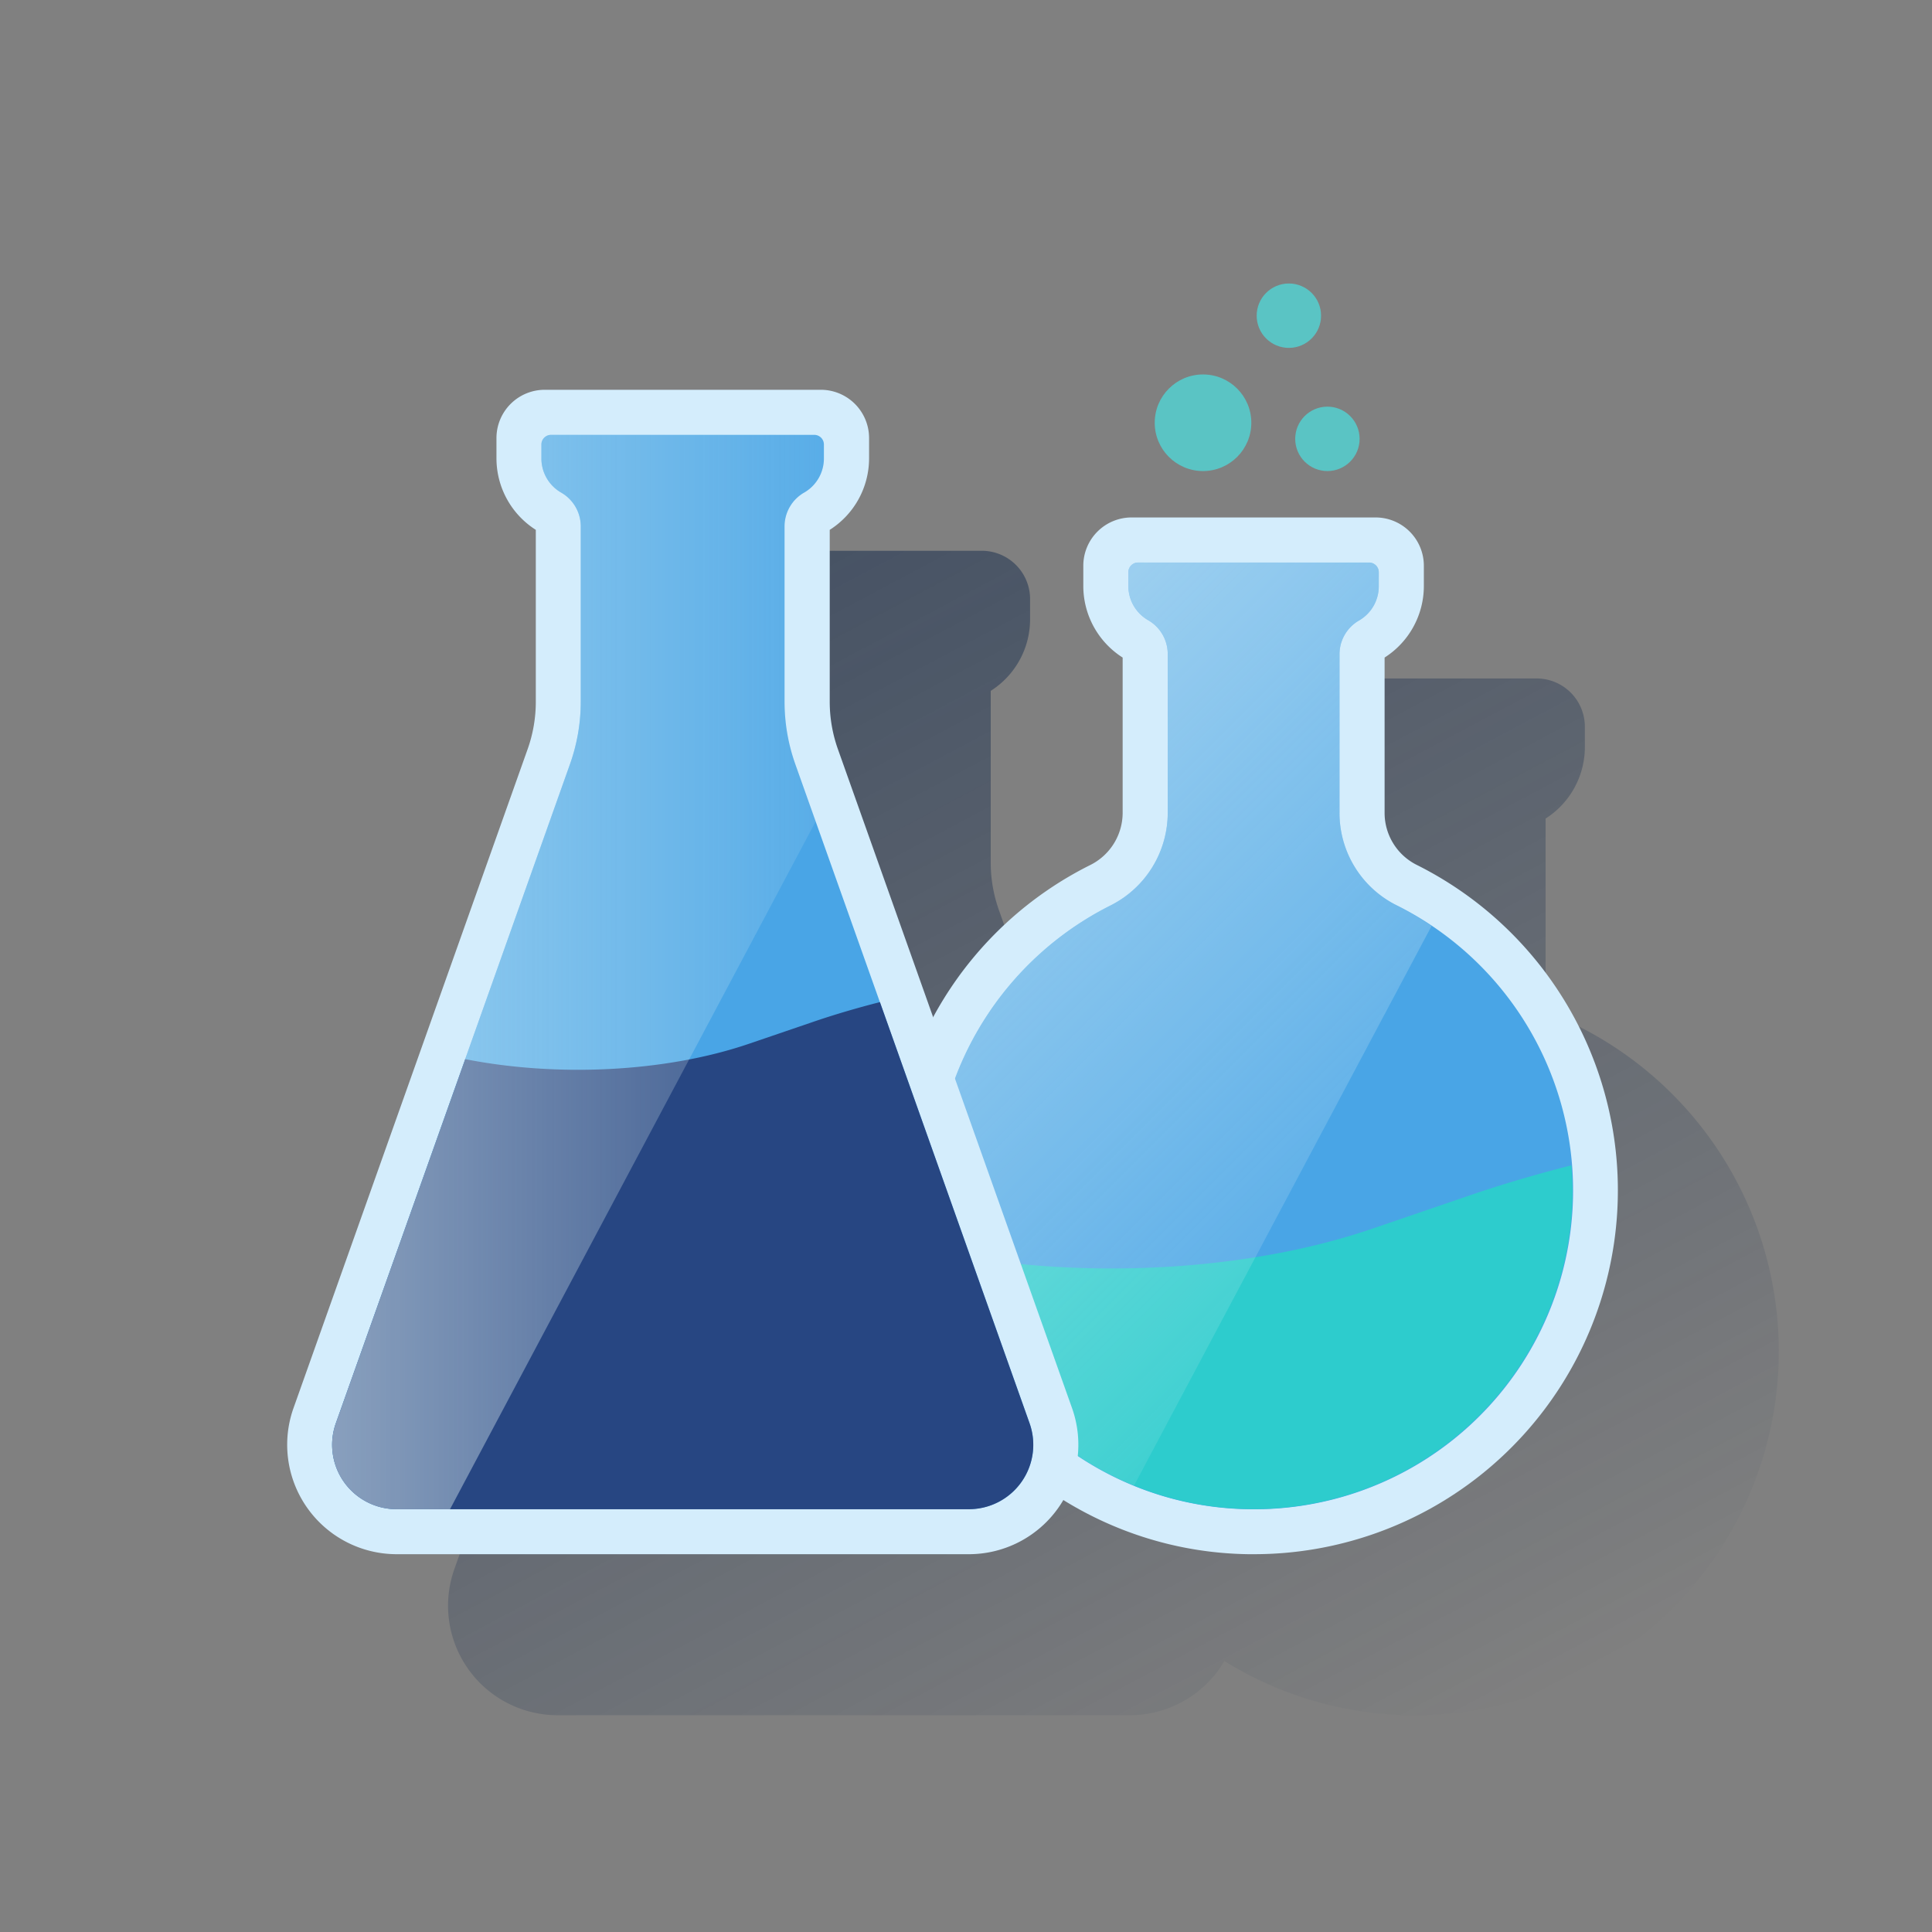 <svg id="Contenido" xmlns="http://www.w3.org/2000/svg" xmlns:xlink="http://www.w3.org/1999/xlink" viewBox="0 0 600 600"><rect x="0" y="0" width="600" height="600" fill="#808080" stroke="none"/><defs><style>.cls-1{fill:url(#Degradado_sin_nombre_74);}.cls-2{fill:#d4edfc;}.cls-3{fill:#49a5e6;}.cls-4{fill:#2dcccd;}.cls-5{fill:url(#Degradado_sin_nombre_2);}.cls-6{fill:#274682;}.cls-7{opacity:0.5;isolation:isolate;fill:url(#Degradado_sin_nombre_67);}.cls-8{fill:#5ac4c4;}.cls-9{fill:none;}</style><linearGradient id="Degradado_sin_nombre_74" x1="213.36" y1="172.14" x2="418.84" y2="558.6" gradientUnits="userSpaceOnUse"><stop offset="0" stop-color="#082146" stop-opacity="0.5"/><stop offset="1" stop-color="#082146" stop-opacity="0"/></linearGradient><linearGradient id="Degradado_sin_nombre_2" x1="296.33" y1="230.56" x2="439.65" y2="373.88" gradientUnits="userSpaceOnUse"><stop offset="0.01" stop-color="#edf8f9" stop-opacity="0.5"/><stop offset="1" stop-color="#edf8f9" stop-opacity="0.1"/><stop offset="1" stop-color="#ebf6f7" stop-opacity="0.2"/></linearGradient><linearGradient id="Degradado_sin_nombre_67" x1="103.13" y1="301.86" x2="255.9" y2="301.86" gradientUnits="userSpaceOnUse"><stop offset="0" stop-color="#eaf9f9"/><stop offset="1" stop-color="#e6f5f5" stop-opacity="0.2"/></linearGradient></defs><path class="cls-1" d="M489.71,318.48A18.07,18.07,0,0,1,480,302.31v-48.1A26.35,26.35,0,0,0,492.19,232V225.7a15,15,0,0,0-15-15H401.43a15,15,0,0,0-15,15V232a26.35,26.35,0,0,0,12.22,22.18v48.28a18.15,18.15,0,0,1-10.18,16.21,112.83,112.83,0,0,0-48.67,47.21l-29.58-83.25a44,44,0,0,1-2.54-14.73V214.55a26.32,26.32,0,0,0,12.22-22.17v-6.33a15,15,0,0,0-15-15H219.14a15,15,0,0,0-15,15v6.33a26.32,26.32,0,0,0,12.22,22.17v53.38a44,44,0,0,1-2.54,14.73L141.11,487.29a34,34,0,0,0,32,45.38H350.89a34.05,34.05,0,0,0,27.78-14.39c.56-.8,1.07-1.62,1.56-2.45a111.83,111.83,0,0,0,57.47,16.83h1.63a113,113,0,0,0,50.38-214.19Z"/><path class="cls-2" d="M416,252.31V203a12.08,12.08,0,0,1,6.17-10.36A12.24,12.24,0,0,0,428.19,182V175.7a1,1,0,0,0-1-1H351.43a1,1,0,0,0-1,1V182a12.21,12.21,0,0,0,6.05,10.55A12.11,12.11,0,0,1,362.65,203v49.54a32.22,32.22,0,0,1-17.87,28.71,99,99,0,0,0-54.48,88.61c.08,53.81,43.79,98.1,97.6,98.85A99,99,0,0,0,433.46,281,32,32,0,0,1,416,252.31Z"/><path class="cls-2" d="M389.33,482.67H387.7c-61.33-.86-111.31-51.47-111.4-112.83A112.5,112.5,0,0,1,338.47,268.7a18.15,18.15,0,0,0,10.18-16.21V204.21A26.35,26.35,0,0,1,336.43,182V175.7a15,15,0,0,1,15-15h75.76a15,15,0,0,1,15,15V182A26.35,26.35,0,0,1,430,204.21v48.1a18.07,18.07,0,0,0,9.74,16.17,113,113,0,0,1-50.38,214.19Zm-17.06-294A25.73,25.73,0,0,1,376.65,203v49.53a46,46,0,0,1-25.57,41.21,84.66,84.66,0,0,0-46.78,76.09c.07,46.15,37.66,84.23,83.79,84.87a85,85,0,0,0,39.12-161.12A46.3,46.3,0,0,1,402,252.31V203a25.65,25.65,0,0,1,4.39-14.25Z"/><path class="cls-3" d="M416,252.31V203a12.08,12.08,0,0,1,6.17-10.36A12.24,12.24,0,0,0,428.19,182V177.7a3,3,0,0,0-3-3H353.43a3,3,0,0,0-3,3V182a12.21,12.21,0,0,0,6.05,10.55A12.11,12.11,0,0,1,362.65,203v49.54a32.22,32.22,0,0,1-17.87,28.71,99,99,0,0,0-54.48,88.61c.08,53.81,43.79,98.1,97.6,98.85A99,99,0,0,0,433.46,281,32,32,0,0,1,416,252.31Z"/><path class="cls-4" d="M488,361.9c-11,2.81-21.7,5.94-32,9.49l-30,10.25c-39.33,13.4-90.2,15.83-133.74,7.35,9,44.78,48.43,79,95.69,79.67a99,99,0,0,0,100.42-99C488.32,367,488.21,364.46,488,361.9Z"/><path class="cls-5" d="M433.46,281A32,32,0,0,1,416,252.31V203a12.08,12.08,0,0,1,6.17-10.36A12.24,12.24,0,0,0,428.19,182V177.7a3,3,0,0,0-3-3H353.43a3,3,0,0,0-3,3V182a12.21,12.21,0,0,0,6.05,10.55A12.11,12.11,0,0,1,362.65,203v49.54a32.22,32.22,0,0,1-17.87,28.71,99,99,0,0,0-54.48,88.61c.06,41.2,25.69,76.81,61.84,91.58l92.45-173.88A100.14,100.14,0,0,0,433.46,281Z"/><path class="cls-2" d="M123.15,468.67H300.89A20,20,0,0,0,319.74,442L247,237.35a57.94,57.94,0,0,1-3.35-19.42V163.3a12.11,12.11,0,0,1,6.17-10.37,12.21,12.21,0,0,0,6.05-10.55v-6.33a1,1,0,0,0-1-1H169.14a1,1,0,0,0-1,1v6.33a12.21,12.21,0,0,0,6.05,10.55,12.11,12.11,0,0,1,6.17,10.37v54.63A57.94,57.94,0,0,1,177,237.35L104.3,442A20,20,0,0,0,123.15,468.67Z"/><path class="cls-2" d="M300.89,482.67H123.15a34,34,0,0,1-32-45.38l72.71-204.63a44,44,0,0,0,2.54-14.73V164.55a26.32,26.32,0,0,1-12.22-22.17v-6.33a15,15,0,0,1,15-15H254.9a15,15,0,0,1,15,15v6.33a26.32,26.32,0,0,1-12.22,22.17v53.38a44,44,0,0,0,2.54,14.73l72.71,204.63a34,34,0,0,1-32,45.38ZM190,149.05a25.62,25.62,0,0,1,4.39,14.25v54.63A71.74,71.74,0,0,1,190.2,242L117.49,446.66a6,6,0,0,0,5.66,8H300.89a6,6,0,0,0,5.66-8L233.84,242a71.74,71.74,0,0,1-4.16-24.1V163.3a25.69,25.69,0,0,1,4.38-14.25Z"/><path class="cls-3" d="M123.15,468.67H300.89A20,20,0,0,0,319.74,442L247,237.35a57.94,57.94,0,0,1-3.35-19.42V163.3a12.11,12.11,0,0,1,6.17-10.37,12.21,12.21,0,0,0,6.05-10.55v-4.33a3,3,0,0,0-3-3H171.14a3,3,0,0,0-3,3v4.33a12.21,12.21,0,0,0,6.05,10.55,12.11,12.11,0,0,1,6.17,10.37v54.63A57.94,57.94,0,0,1,177,237.35L104.3,442A20,20,0,0,0,123.15,468.67Z"/><path class="cls-6" d="M319.74,442,273.27,311.21c-7.21,1.85-14.24,3.9-21,6.23l-19.72,6.73c-25.9,8.82-59.42,10.4-88.06,4.76L104.3,442a20,20,0,0,0,18.85,26.7H300.89A20,20,0,0,0,319.74,442Z"/><path class="cls-7" d="M247,237.35a57.94,57.94,0,0,1-3.35-19.42V163.3a12.11,12.11,0,0,1,6.17-10.37,12.21,12.21,0,0,0,6.05-10.55v-4.33a3,3,0,0,0-3-3H171.14a3,3,0,0,0-3,3v4.33a12.21,12.21,0,0,0,6.05,10.55,12.11,12.11,0,0,1,6.17,10.37v54.63A57.94,57.94,0,0,1,177,237.35L104.3,442a20,20,0,0,0,18.85,26.7h16.61L253.33,255.08Z"/><circle class="cls-8" cx="373.61" cy="131.29" r="15"/><circle class="cls-8" cx="400.27" cy="98.04" r="10"/><circle class="cls-8" cx="412.24" cy="136.29" r="10"/><rect class="cls-9" width="600" height="600"/></svg>